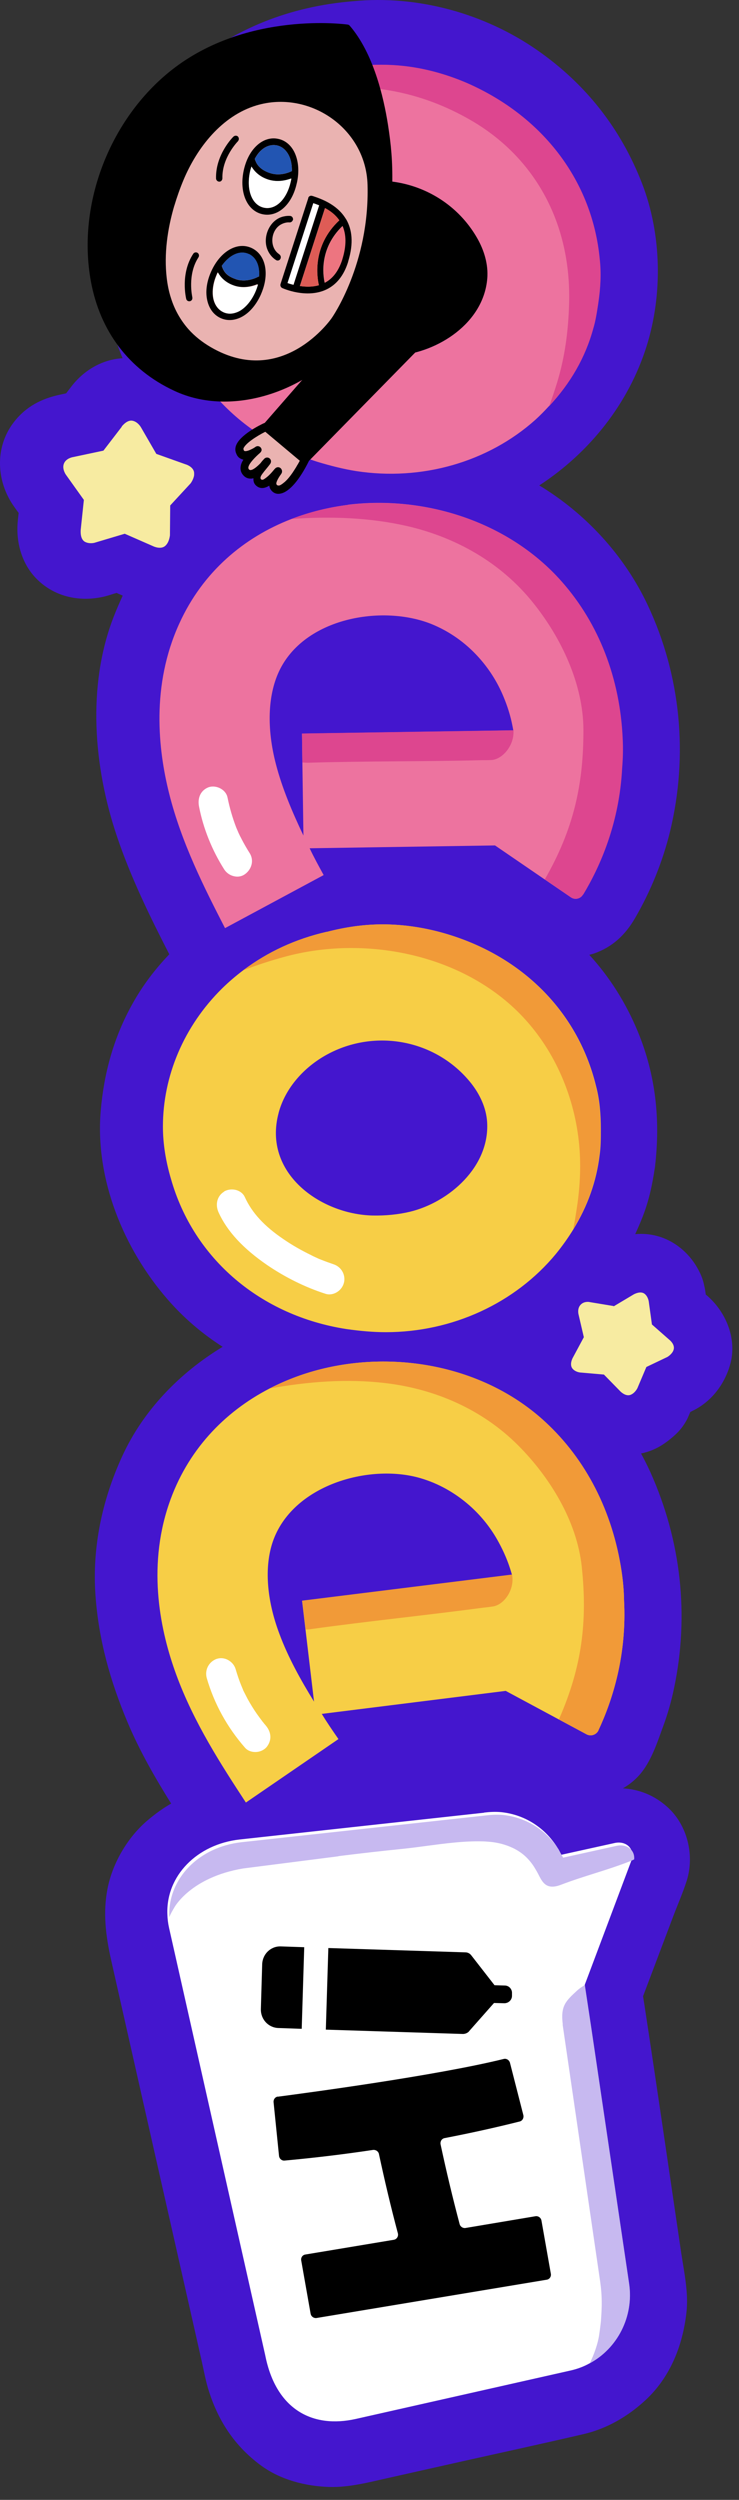 <svg width="55" height="186" viewBox="0 0 55 186" fill="none" xmlns="http://www.w3.org/2000/svg">
<rect x="0" y="0" width="55" height="186" fill="#333333" stroke="none"/>
<g clip-path="url(#clip0_363_8594)">
<path d="M26.282 0.09C21.605 0.474 17.345 2.114 13.761 5.232C10.881 7.743 8.686 11.418 7.932 15.204C7.157 19.081 7.644 23.039 9.123 26.653C7.624 26.744 6.263 27.523 5.31 28.759C5.181 28.931 5.052 29.093 4.923 29.265C4.784 29.295 4.645 29.326 4.506 29.356C3.096 29.649 1.914 30.247 1 31.451C-0.41 33.314 -0.271 35.845 1.05 37.697C1.159 37.849 1.269 38.011 1.388 38.163C1.368 38.345 1.348 38.538 1.328 38.72C1.159 40.319 1.616 41.99 2.778 43.123C4.138 44.46 6.045 44.814 7.832 44.368C8.021 44.318 8.22 44.257 8.408 44.196C8.498 44.166 8.587 44.146 8.676 44.115C8.736 44.146 8.795 44.166 8.855 44.196C8.954 44.237 9.044 44.277 9.133 44.318C8.895 44.834 8.666 45.361 8.458 45.897C6.462 51.04 6.968 57.093 8.706 62.236C9.729 65.273 11.139 68.158 12.599 71.003C11.546 72.106 10.613 73.321 9.848 74.708C8.468 77.178 7.733 79.85 7.495 82.665C7.068 87.736 9.203 92.909 12.46 96.665C13.671 98.062 15.051 99.236 16.571 100.208C13.363 102.152 10.652 104.936 9.083 108.377C7.604 111.607 6.849 115.14 7.107 118.713C7.346 122.044 8.21 125.091 9.491 128.138C10.384 130.264 11.526 132.248 12.738 134.192C12.142 134.536 11.586 134.931 11 135.427C9.51 136.682 8.378 138.605 8.001 140.529C7.654 142.321 7.872 144.031 8.259 145.783C8.905 148.648 9.55 151.502 10.196 154.367C11.804 161.474 13.403 168.57 15.012 175.676C15.181 176.426 15.319 177.215 15.558 177.944C16.283 180.202 17.504 182.014 19.381 183.411C20.851 184.504 22.727 184.99 24.525 185.04C26.024 185.081 27.514 184.676 28.973 184.352C30.721 183.957 32.459 183.573 34.206 183.178C37.285 182.489 40.373 181.821 43.451 181.103C45.179 180.698 46.738 179.787 48.039 178.582C49.876 176.881 50.809 174.533 51.087 172.073C51.256 170.595 50.919 169.086 50.7 167.629C49.787 161.453 48.893 155.268 47.95 149.103C47.92 148.911 47.89 148.718 47.86 148.526L50.055 142.715C50.402 141.784 50.819 140.853 51.117 139.911C51.703 138.008 51.147 135.781 49.677 134.455C48.674 133.554 47.562 133.139 46.361 133.058C46.698 132.865 47.016 132.633 47.304 132.359C48.377 131.357 48.863 129.788 49.36 128.432C49.697 127.52 49.965 126.579 50.164 125.617C51.316 120.161 50.68 114.613 48.416 109.562C48.198 109.076 47.959 108.61 47.711 108.145C48.486 107.983 49.121 107.669 49.757 107.173C50.323 106.727 50.72 106.353 51.097 105.675C51.167 105.553 51.217 105.422 51.276 105.29C51.306 105.209 51.346 105.138 51.375 105.057C51.425 105.037 51.465 105.017 51.514 104.986C52.905 104.328 53.907 103.043 54.334 101.554C54.881 99.661 54.056 97.647 52.636 96.412C52.597 96.382 52.567 96.351 52.527 96.321C52.517 96.219 52.498 96.128 52.487 96.037C52.468 95.926 52.458 95.815 52.438 95.703C52.448 95.784 52.458 95.875 52.468 95.956C52.378 95.41 52.259 94.954 51.882 94.306C51.236 93.183 50.164 92.302 48.923 91.968C48.367 91.816 47.81 91.775 47.274 91.826C47.453 91.441 47.622 91.047 47.781 90.652C48.287 89.397 48.555 88.141 48.744 86.825C49.161 83.353 48.813 80.012 47.473 76.763C46.609 74.667 45.388 72.713 43.858 71.043C43.977 71.013 44.097 70.982 44.216 70.942C45.576 70.466 46.539 69.565 47.264 68.31C48.426 66.316 49.33 64.088 49.876 61.831C51.236 56.182 50.67 50.26 48.208 45.026C46.48 41.342 43.59 38.203 40.135 36.118C43.858 33.688 46.778 30.054 48.128 25.742C49.33 21.895 49.24 17.431 47.791 13.665C46.202 9.555 43.59 6.255 40.015 3.754C36.063 0.991 31.069 -0.376 26.292 0.09L26.282 0.09Z" fill="#4416CE"/>
<path d="M48.884 85.927C48.845 86.229 48.805 86.522 48.756 86.814C48.746 86.904 48.736 86.995 48.727 87.085C48.776 86.693 48.825 86.31 48.884 85.927Z" fill="#4416CE"/>
<path d="M24.308 69.33C21.995 69.863 19.929 70.82 18.118 72.18C17.557 72.603 17.026 73.056 16.524 73.549C13.68 76.359 12.125 80.066 12.125 83.822C12.125 85.131 12.351 86.451 12.725 87.719C14.418 93.682 19.417 97.901 25.784 98.888C26.787 99.029 27.752 99.12 28.716 99.12C33.666 99.12 38.34 96.965 41.371 93.299C41.863 92.695 42.296 92.08 42.68 91.456C43.733 89.734 44.392 87.901 44.628 85.937C44.717 85.323 44.717 84.718 44.717 84.013C44.717 82.885 44.628 81.808 44.353 80.781C42.975 75.151 38.665 70.931 32.711 69.34C31.294 68.967 29.867 68.776 28.49 68.776C27.112 68.776 25.744 68.967 24.317 69.34L24.308 69.33ZM20.735 82.805C21.237 80.932 22.645 79.391 24.317 78.474C27.909 76.5 32.475 77.346 35.063 80.599C35.713 81.425 36.185 82.422 36.254 83.48C36.461 86.813 33.42 89.452 30.517 90.157C29.631 90.368 28.687 90.459 27.712 90.439C23.835 90.338 19.545 87.276 20.735 82.815L20.735 82.805Z" fill="#F7CE46"/>
<path d="M44.699 84.013C44.699 82.885 44.61 81.808 44.334 80.781C42.957 75.151 38.647 70.931 32.693 69.34C31.276 68.967 29.849 68.776 28.471 68.776C27.094 68.776 25.726 68.967 24.299 69.34C21.987 69.874 19.92 70.83 18.109 72.19C19.113 71.807 20.137 71.475 21.17 71.193C27.084 69.571 34.297 70.941 38.715 75.453C41.176 77.971 42.681 81.355 43.075 84.879C43.262 86.551 43.183 88.243 42.927 89.905C42.849 90.409 42.77 90.932 42.662 91.456C43.715 89.734 44.374 87.901 44.61 85.937C44.699 85.323 44.699 84.718 44.699 84.013Z" fill="#F19A38"/>
<path d="M26.503 4.916C23.866 5.118 21.445 5.873 19.28 7.182C18.906 7.404 18.542 7.646 18.178 7.897C14.96 10.244 12.874 13.668 12.323 17.384C12.136 18.684 12.165 20.013 12.342 21.322C13.149 27.476 17.469 32.411 23.629 34.364C24.604 34.657 25.548 34.898 26.493 35.049C31.384 35.805 36.324 34.385 39.847 31.232C40.201 30.91 40.535 30.568 40.85 30.225C42.435 28.523 43.547 26.61 44.137 24.444C44.314 23.86 44.403 23.256 44.511 22.561C44.678 21.443 44.737 20.366 44.619 19.308C44.078 13.527 40.437 8.703 34.779 6.206C33.431 5.621 32.053 5.219 30.695 5.007C29.337 4.796 27.949 4.775 26.493 4.927L26.503 4.916ZM26.798 26.297C22.98 25.602 19.181 21.916 21.012 17.697C21.779 15.924 23.393 14.615 25.184 13.96C29.022 12.55 33.411 14.091 35.497 17.707C36.019 18.623 36.343 19.681 36.255 20.728C35.979 24.052 32.575 26.207 29.613 26.448C28.707 26.529 27.762 26.469 26.798 26.297Z" fill="#ED739F"/>
<path d="M44.53 22.549C44.697 21.431 44.756 20.354 44.638 19.296C44.097 13.515 40.456 8.691 34.798 6.194C33.45 5.61 32.072 5.207 30.714 4.995C29.356 4.784 27.968 4.764 26.512 4.915C23.875 5.116 21.454 5.872 19.289 7.181C20.411 6.929 21.552 6.748 22.694 6.617C27.171 6.103 31.186 6.687 35.142 9.004C39.777 11.733 42.532 16.567 42.355 22.61C42.296 24.614 42.05 26.527 41.47 28.441C41.292 29.015 41.096 29.619 40.869 30.224C42.454 28.521 43.566 26.608 44.156 24.443C44.333 23.858 44.422 23.254 44.53 22.559L44.53 22.549Z" fill="#DD468F"/>
<path d="M25.899 37.565C24.452 37.746 23.035 38.099 21.697 38.612C18.145 39.982 15.094 42.55 13.352 46.377C11.227 51.01 11.778 55.804 12.585 59.026C13.51 62.733 15.232 66.106 16.747 69.057L24.088 65.109C23.724 64.445 23.36 63.78 23.045 63.115L36.842 62.904L40.315 65.281L42.48 66.761C42.785 66.972 43.199 66.882 43.386 66.56C44.675 64.424 46.082 61.202 46.288 57.143C46.347 56.408 46.367 55.683 46.328 54.948C46.131 50.476 44.566 46.407 41.801 43.275C37.875 38.824 31.656 36.85 25.889 37.555L25.899 37.565ZM22.583 62.169C21.746 60.406 20.998 58.644 20.536 56.861C19.847 54.212 19.926 51.775 20.752 49.983C22.612 45.954 28.457 44.957 32.128 46.438C33.456 46.981 34.637 47.817 35.602 48.885C36.389 49.751 37.029 50.758 37.481 51.856C38.091 53.316 38.18 54.343 38.209 54.343C38.239 54.343 22.474 54.585 22.474 54.585L22.504 56.74L22.583 62.179L22.583 62.169Z" fill="#ED739F"/>
<path d="M43.401 66.569C44.691 64.433 46.098 61.211 46.304 57.152C46.364 56.417 46.383 55.692 46.344 54.957C46.147 50.485 44.582 46.416 41.817 43.284C37.891 38.833 31.672 36.859 25.905 37.564C24.459 37.745 23.041 38.097 21.703 38.611C24.596 38.41 27.499 38.5 30.314 39.145C33.925 39.981 37.281 41.854 39.672 44.845C41.788 47.474 43.411 50.918 43.421 54.302C43.431 58.381 42.683 61.714 40.548 65.43L42.486 66.76C42.791 66.971 43.205 66.881 43.392 66.558L43.401 66.569Z" fill="#DD468F"/>
<path d="M38.212 54.334L22.477 54.576L22.506 56.731C22.644 56.741 22.782 56.751 22.919 56.751C27.249 56.62 31.569 56.671 35.889 56.56C35.889 56.56 35.899 56.56 35.909 56.56C35.938 56.56 35.968 56.56 35.998 56.56C36.175 56.56 36.352 56.56 36.539 56.55C37.385 56.53 38.3 55.452 38.212 54.334Z" fill="#DD468F"/>
<path d="M24.136 101.809C22.719 102.141 21.351 102.645 20.062 103.31C16.677 105.062 13.911 107.942 12.563 111.931C10.93 116.765 11.973 121.478 13.114 124.59C14.423 128.175 16.49 131.348 18.3 134.117L25.189 129.394C24.756 128.77 24.333 128.155 23.949 127.521L37.637 125.809L41.347 127.803L43.65 129.041C43.974 129.213 44.368 129.082 44.535 128.749C45.598 126.483 46.661 123.13 46.444 119.071C46.434 118.336 46.366 117.611 46.257 116.886C45.588 112.464 43.62 108.587 40.55 105.767C36.191 101.759 29.794 100.48 24.136 101.809ZM23.388 126.634C22.364 124.973 21.439 123.301 20.8 121.579C19.835 119.021 19.668 116.583 20.298 114.72C21.735 110.511 27.432 108.879 31.241 109.967C32.618 110.36 33.878 111.075 34.95 112.021C35.826 112.797 36.564 113.723 37.125 114.771C37.883 116.16 38.08 117.168 38.109 117.168C38.139 117.168 22.483 119.111 22.483 119.111L22.738 121.256L23.378 126.655L23.388 126.634Z" fill="#F7CE46"/>
<path d="M44.536 128.751C45.599 126.485 46.661 123.131 46.445 119.073C46.435 118.337 46.366 117.612 46.258 116.887C45.589 112.466 43.621 108.589 40.55 105.769C36.191 101.76 29.795 100.481 24.137 101.811C22.719 102.143 21.352 102.647 20.062 103.311C22.916 102.798 25.809 102.566 28.683 102.908C32.363 103.342 35.886 104.852 38.582 107.561C40.954 109.948 42.932 113.191 43.296 116.555C43.729 120.614 43.326 124.007 41.594 127.935L43.66 129.043C43.985 129.214 44.379 129.083 44.546 128.751L44.536 128.751Z" fill="#F19A38"/>
<path d="M38.119 117.15L22.492 119.094L22.748 121.239C22.886 121.239 23.024 121.239 23.161 121.209C27.452 120.614 31.752 120.181 36.043 119.607C36.043 119.607 36.053 119.607 36.062 119.607C36.092 119.607 36.121 119.607 36.151 119.597C36.328 119.577 36.505 119.557 36.682 119.527C37.529 119.406 38.326 118.248 38.109 117.15L38.119 117.15Z" fill="#F19A38"/>
<path d="M16.676 88.666C16.164 88.979 15.997 89.613 16.272 90.217C16.912 91.617 18.093 92.896 19.884 94.125C21.212 95.031 22.708 95.777 24.214 96.26C24.479 96.351 24.775 96.31 25.03 96.169C25.306 96.018 25.513 95.756 25.591 95.464C25.621 95.364 25.631 95.263 25.631 95.172C25.631 94.679 25.316 94.226 24.814 94.064C24.519 93.964 24.214 93.853 23.909 93.732C23.85 93.712 23.791 93.682 23.732 93.662L23.623 93.611C23.466 93.541 23.308 93.47 23.161 93.39C22.433 93.037 21.744 92.644 21.114 92.211C19.667 91.234 18.752 90.237 18.221 89.069C18.113 88.828 17.896 88.646 17.62 88.556C17.306 88.455 16.951 88.495 16.686 88.646L16.676 88.666Z" fill="white"/>
<path d="M16.117 123.429C15.527 123.651 15.222 124.265 15.389 124.86C15.94 126.753 16.895 128.505 18.243 130.046C18.42 130.248 18.696 130.358 19.001 130.358C19.335 130.358 19.64 130.217 19.837 129.996C20.024 129.764 20.123 129.502 20.123 129.24C20.123 128.948 20.005 128.656 19.788 128.395L19.729 128.324C19.68 128.274 19.631 128.213 19.591 128.153C19.591 128.153 19.572 128.133 19.562 128.123L19.493 128.032C19.365 127.861 19.237 127.69 19.109 127.508C18.863 127.156 18.637 126.783 18.43 126.411C18.332 126.219 18.233 126.028 18.135 125.836L18.086 125.736C18.086 125.736 18.086 125.726 18.086 125.716L18.046 125.625C18.017 125.554 17.987 125.484 17.958 125.413C17.8 125.031 17.663 124.618 17.535 124.185C17.446 123.893 17.239 123.651 16.954 123.5C16.688 123.359 16.383 123.339 16.127 123.429L16.117 123.429Z" fill="white"/>
<path d="M15.546 58.565C14.966 58.777 14.69 59.321 14.808 59.985C15.123 61.627 15.773 63.248 16.688 64.689C16.855 64.95 17.131 65.142 17.445 65.202C17.731 65.263 18.016 65.202 18.233 65.041C18.567 64.799 18.754 64.427 18.754 64.064C18.754 63.863 18.695 63.651 18.577 63.47C18.361 63.127 18.164 62.785 17.987 62.443L17.957 62.382C17.888 62.251 17.819 62.12 17.76 61.989C17.741 61.949 17.721 61.899 17.691 61.828C17.652 61.748 17.622 61.657 17.583 61.577C17.308 60.861 17.091 60.116 16.934 59.341C16.884 59.079 16.707 58.837 16.442 58.686C16.156 58.515 15.802 58.475 15.527 58.575L15.546 58.565Z" fill="white"/>
<path d="M9.066 31.747L7.698 33.529L5.415 34.013C5.415 34.013 4.913 34.093 4.756 34.496C4.599 34.899 4.904 35.322 4.913 35.332L6.242 37.195L6.006 39.431C6.006 39.502 5.947 40.116 6.33 40.318C6.685 40.499 7.078 40.378 7.088 40.368L9.283 39.713L11.398 40.64C11.457 40.67 11.989 40.902 12.304 40.609C12.599 40.348 12.638 39.874 12.648 39.834L12.668 37.608L14.183 35.967C14.183 35.967 14.41 35.675 14.449 35.342C14.449 35.292 14.449 35.232 14.449 35.181C14.419 34.748 13.868 34.557 13.809 34.547L11.634 33.771L10.493 31.797C10.493 31.797 10.286 31.415 9.903 31.314C9.489 31.193 9.106 31.677 9.056 31.737L9.066 31.747Z" fill="#F7EBA1"/>
<path d="M45.676 97.177L43.914 96.885C43.757 96.844 43.432 96.844 43.215 97.076C42.95 97.348 43.048 97.761 43.058 97.801L43.452 99.493L42.635 101.014C42.605 101.064 42.359 101.538 42.615 101.84C42.832 102.091 43.176 102.122 43.206 102.122L44.947 102.273L46.168 103.522C46.168 103.522 46.551 103.924 46.925 103.783C47.24 103.663 47.417 103.33 47.437 103.29L48.106 101.709L49.671 100.963C49.671 100.963 50.015 100.762 50.123 100.46C50.123 100.45 50.123 100.44 50.133 100.43C50.251 100.057 49.877 99.735 49.838 99.705L48.52 98.546L48.283 96.834C48.283 96.834 48.234 96.462 47.968 96.26C47.663 96.029 47.191 96.29 47.142 96.321L45.656 97.207L45.676 97.177Z" fill="#F7EBA1"/>
<path d="M36.035 134.872L17.83 136.866C14.671 137.219 12.339 139.565 12.457 142.446C12.467 142.778 12.507 143.11 12.585 143.453L19.739 175.237C20.546 179.336 23.311 180.686 26.47 179.981L42.461 176.375C42.963 176.265 43.445 176.083 43.878 175.842C45.935 174.734 47.175 172.377 46.811 169.91L43.977 150.754L43.514 147.693L47.017 138.367C47.047 138.286 47.057 138.216 47.057 138.135C47.126 137.45 46.535 136.977 45.787 137.118C45.787 137.118 41.782 138.004 41.772 138.004C41.763 138.004 41.458 137.44 41.428 137.38C41.3 137.179 41.153 136.987 41.005 136.806C40.7 136.443 40.346 136.111 39.962 135.839C39.184 135.275 38.259 134.933 37.315 134.832C36.882 134.792 36.459 134.812 36.035 134.862L36.035 134.872Z" fill="white"/>
<path d="M20.676 156.003C22.664 155.741 32.445 154.442 37.494 153.193C37.691 153.143 37.897 153.273 37.956 153.485L38.95 157.372C38.999 157.584 38.881 157.795 38.684 157.846C36.844 158.309 34.965 158.722 33.085 159.084C32.878 159.125 32.751 159.326 32.79 159.548C33.213 161.532 33.685 163.506 34.207 165.48C34.256 165.671 34.453 165.802 34.64 165.772L39.855 164.896C40.062 164.865 40.259 165.006 40.298 165.218L40.997 169.176C41.036 169.387 40.898 169.589 40.692 169.619L23.559 172.469C23.353 172.499 23.156 172.358 23.117 172.147L22.418 168.189C22.379 167.977 22.516 167.776 22.723 167.746L29.316 166.648C29.533 166.608 29.67 166.386 29.611 166.164C29.09 164.211 28.627 162.247 28.204 160.273C28.165 160.071 27.968 159.941 27.771 159.961C25.577 160.293 23.372 160.555 21.178 160.756C20.971 160.776 20.784 160.615 20.765 160.394L20.361 156.416C20.342 156.204 20.479 156.023 20.676 155.993L20.676 156.003Z" fill="black"/>
<path d="M20.891 144.82C20.153 144.799 19.543 145.384 19.513 146.139L19.415 149.482C19.395 150.238 19.966 150.862 20.704 150.892L22.455 150.953L22.642 144.88L20.891 144.82Z" fill="black"/>
<path d="M34.907 151.135L36.767 149.03L37.535 149.05C37.84 149.05 38.105 148.808 38.105 148.496L38.105 148.315C38.125 148.003 37.879 147.731 37.574 147.731L36.806 147.71L35.075 145.485C34.966 145.344 34.809 145.263 34.642 145.263L24.437 144.941L24.25 151.014L34.455 151.336C34.622 151.336 34.789 151.266 34.907 151.145L34.907 151.135Z" fill="black"/>
<path d="M41.873 150.632L44.677 169.828C44.815 170.855 44.805 171.56 44.727 172.668C44.727 172.668 44.697 172.94 44.697 172.95C44.667 173.212 44.628 173.484 44.589 173.745C44.5 174.37 44.205 175.216 43.89 175.84C45.947 174.732 47.187 172.376 46.823 169.908L43.989 150.753L43.526 147.691C43.211 147.893 43.123 147.953 42.975 148.084C42.089 148.9 41.715 149.242 41.883 150.622L41.873 150.632Z" fill="#C7B9F0"/>
<path d="M25.184 138.105C26.788 137.904 28.382 137.722 29.986 137.561C31.246 137.43 32.505 137.219 33.775 137.098C34.493 137.027 35.212 136.987 35.93 137.007C36.097 137.007 36.265 137.027 36.432 137.037C36.786 137.068 37.229 137.138 37.711 137.309C37.918 137.38 38.115 137.471 38.282 137.551C38.41 137.622 38.538 137.692 38.656 137.773C38.843 137.894 39.059 138.065 39.286 138.306C39.512 138.548 39.679 138.78 39.797 138.981C39.915 139.173 40.024 139.364 40.122 139.565C40.407 140.119 40.722 140.623 41.736 140.24C43.497 139.565 45.101 139.183 46.853 138.498C46.971 138.457 47.079 138.407 47.197 138.347C47.266 137.662 46.676 137.189 45.928 137.33C45.928 137.33 41.923 138.216 41.913 138.216C41.903 138.216 41.598 137.652 41.569 137.591C41.441 137.39 41.293 137.199 41.145 137.017C40.84 136.655 40.486 136.322 40.102 136.05C39.325 135.487 38.4 135.144 37.455 135.043C37.022 135.003 36.599 135.023 36.176 135.074L17.971 137.068C14.812 137.42 12.48 139.767 12.598 142.647C12.726 142.335 12.844 142.154 12.982 141.912C12.982 141.912 14.192 139.676 18.099 139.021L25.194 138.115L25.184 138.105Z" fill="#C7B9F0"/>
<path d="M36.264 20.726C36.352 19.669 36.028 18.611 35.506 17.705C33.43 14.089 29.041 12.559 25.193 13.958C23.402 14.613 21.788 15.922 21.021 17.695C19.191 21.915 22.989 25.601 26.807 26.296C27.771 26.467 28.716 26.527 29.622 26.447C32.593 26.195 35.988 24.05 36.264 20.726Z" fill="black"/>
<path d="M26.173 24.048L19.698 31.471C19.698 31.471 19.688 31.471 19.678 31.471C19.363 31.611 17.809 32.377 17.553 33.193C17.494 33.394 17.504 33.585 17.592 33.767C17.641 33.898 17.75 34.069 17.956 34.149C18.006 34.17 18.055 34.19 18.114 34.2C18.006 34.371 17.927 34.552 17.907 34.733C17.878 34.965 17.947 35.187 18.104 35.358C18.261 35.539 18.458 35.62 18.684 35.61C18.744 35.61 18.803 35.6 18.862 35.58C18.862 35.62 18.862 35.66 18.862 35.7C18.872 35.892 18.95 36.043 19.088 36.154C19.393 36.405 19.728 36.325 20.043 36.133C20.062 36.295 20.131 36.446 20.279 36.577C20.446 36.728 20.663 36.778 20.909 36.718C21.548 36.577 22.296 35.7 22.985 34.311C22.985 34.311 22.985 34.311 22.985 34.3L31.015 26.113C31.015 26.113 31.074 26.042 31.084 26.002C31.093 25.962 31.093 25.921 31.084 25.891C31.074 25.811 31.015 25.74 30.946 25.7L26.488 23.968C26.39 23.917 26.262 23.947 26.193 24.038L26.173 24.048Z" fill="black"/>
<path d="M29.195 13.693C29.224 11.991 29.106 10.773 28.88 9.312C28.545 7.177 27.787 3.955 26.026 1.91C25.986 1.87 25.947 1.84 25.888 1.83C25.809 1.82 18.39 0.782 12.771 5.213C8.234 8.789 5.695 15.123 6.768 20.955C7.447 24.62 9.572 27.491 12.958 29.072C17.366 31.147 23.084 28.971 25.859 25.396C27.089 23.805 27.699 22.133 28.289 20.159C28.594 19.142 29.126 16.775 29.185 13.703L29.195 13.693Z" fill="black"/>
<path d="M12.969 15.315C12.457 17.057 12.201 18.91 12.408 20.683C12.467 21.187 12.565 21.69 12.723 22.174C12.988 23.03 13.431 23.815 14.012 24.48C14.494 25.024 15.065 25.467 15.685 25.829C21.028 28.941 24.659 23.715 24.689 23.664C24.718 23.624 27.513 19.636 27.355 13.764C27.247 9.524 22.986 6.674 19.089 7.842C16.511 8.618 14.661 10.985 13.648 13.412C13.392 14.026 13.165 14.671 12.969 15.325L12.969 15.315Z" fill="#EAB3B1"/>
<path d="M18.129 33.374C18.109 33.424 18.129 33.485 18.159 33.525C18.188 33.565 18.237 33.575 18.287 33.565C18.355 33.565 18.414 33.545 18.483 33.525C18.592 33.485 18.7 33.434 18.798 33.384C18.877 33.344 18.956 33.293 19.024 33.243C19.162 33.152 19.339 33.193 19.428 33.334C19.517 33.475 19.457 33.606 19.33 33.716C19.015 33.988 18.523 34.482 18.483 34.774C18.483 34.834 18.483 34.874 18.523 34.915C18.562 34.965 18.601 34.975 18.641 34.975C18.838 34.975 19.143 34.713 19.389 34.462C19.507 34.3 19.615 34.19 19.664 34.139C19.772 34.019 19.959 34.008 20.078 34.119C20.196 34.23 20.196 34.401 20.097 34.532C19.92 34.774 19.723 34.985 19.546 35.227C19.487 35.308 19.428 35.388 19.398 35.479C19.379 35.539 19.379 35.6 19.418 35.65C19.507 35.751 19.635 35.67 19.713 35.61C19.999 35.418 20.215 35.167 20.432 34.905L20.471 34.864C20.579 34.744 20.756 34.724 20.884 34.834C21.003 34.945 21.032 35.126 20.924 35.267C20.776 35.469 20.609 35.741 20.57 35.922C20.55 36.013 20.589 36.103 20.688 36.123C20.756 36.133 20.825 36.123 20.884 36.083C20.993 36.023 21.091 35.942 21.189 35.861C21.416 35.66 21.603 35.418 21.77 35.177C21.859 35.046 21.947 34.905 22.036 34.764C22.085 34.683 22.124 34.603 22.174 34.532C22.183 34.512 22.311 34.29 22.311 34.28L19.743 32.125C19.084 32.458 18.227 33.011 18.109 33.394L18.129 33.374Z" fill="#EAB3B1"/>
<path opacity="0.25" d="M23.384 8.834C24.555 8.431 25.854 9.287 26.297 10.747C26.73 12.207 26.14 13.708 24.969 14.111C23.798 14.514 22.499 13.658 22.056 12.197C21.623 10.737 22.213 9.236 23.384 8.834Z" fill="url(#paint0_radial_363_8594)"/>
<path opacity="0.25" d="M17.729 25.511C18.329 26.619 19.855 26.89 21.134 26.125C22.413 25.36 22.964 23.839 22.374 22.731C21.773 21.623 20.248 21.351 18.969 22.117C17.69 22.882 17.139 24.403 17.729 25.511Z" fill="url(#paint1_radial_363_8594)"/>
<path d="M14.312 22.249C14.282 22.33 14.223 22.39 14.145 22.41C14.017 22.44 13.889 22.37 13.859 22.239C13.839 22.158 13.416 20.356 14.381 18.885C14.45 18.774 14.597 18.744 14.706 18.815C14.814 18.885 14.843 19.046 14.764 19.157C13.928 20.446 14.312 22.098 14.312 22.108C14.322 22.158 14.312 22.199 14.312 22.249Z" fill="black"/>
<path d="M17.762 10.415C17.762 10.415 17.733 10.486 17.703 10.516C17.693 10.526 16.512 11.725 16.552 13.265C16.552 13.396 16.453 13.517 16.326 13.517C16.198 13.517 16.089 13.416 16.079 13.286C16.03 11.513 17.319 10.214 17.378 10.163C17.477 10.073 17.625 10.073 17.713 10.163C17.772 10.234 17.792 10.325 17.762 10.415Z" fill="black"/>
<path d="M22.946 14.735L20.879 21.13C20.84 21.251 20.899 21.382 21.007 21.432C21.076 21.463 22.808 22.238 24.284 21.543C25.042 21.181 25.583 20.506 25.898 19.519C25.898 19.489 25.918 19.468 25.918 19.438C26.341 18.049 26.183 17.061 25.78 16.346L25.701 16.226C25.042 15.178 23.841 14.775 23.3 14.594L23.231 14.574C23.103 14.534 22.976 14.604 22.936 14.735L22.946 14.735ZM25.475 19.297C25.209 20.143 24.776 20.727 24.166 21.04C24.028 20.445 23.763 18.482 25.485 16.82C25.741 17.414 25.8 18.21 25.465 19.297L25.475 19.297ZM25.259 16.387C23.231 18.27 23.586 20.607 23.733 21.221C23.251 21.362 22.749 21.342 22.316 21.281L24.186 15.48C24.579 15.692 24.963 15.974 25.249 16.387L25.259 16.387ZM23.32 15.118C23.448 15.168 23.605 15.219 23.753 15.279L21.844 21.191C21.667 21.14 21.509 21.09 21.401 21.06L23.32 15.118Z" fill="black"/>
<path d="M23.75 15.278C23.593 15.218 23.445 15.158 23.317 15.117L21.398 21.059C21.507 21.099 21.664 21.15 21.841 21.19L23.75 15.278Z" fill="white"/>
<path d="M25.253 16.387C24.967 15.974 24.574 15.682 24.19 15.481L22.32 21.282C22.753 21.352 23.245 21.363 23.737 21.221C23.59 20.597 23.235 18.271 25.263 16.387L25.253 16.387Z" fill="#DE5C56"/>
<path d="M24.171 21.039C24.781 20.717 25.214 20.133 25.479 19.297C25.814 18.219 25.755 17.424 25.499 16.819C23.777 18.481 24.043 20.445 24.18 21.039L24.171 21.039Z" fill="#ED7580"/>
<path d="M21.79 16.378C21.76 16.478 21.652 16.559 21.544 16.549C21.347 16.529 21.14 16.589 20.973 16.669C20.205 17.032 20.018 18.221 20.638 18.805C20.687 18.845 20.736 18.885 20.786 18.925C20.894 18.996 20.933 19.147 20.864 19.268C20.796 19.389 20.648 19.419 20.54 19.348C20.235 19.157 19.989 18.835 19.871 18.482C19.546 17.515 20.136 16.277 21.16 16.096C21.307 16.065 21.455 16.055 21.593 16.065C21.721 16.075 21.819 16.196 21.809 16.327C21.809 16.347 21.809 16.367 21.799 16.387L21.79 16.378Z" fill="black"/>
<path d="M15.726 20.181C15.392 20.917 15.284 21.652 15.412 22.286C15.54 22.931 15.884 23.414 16.396 23.656C16.907 23.898 17.498 23.858 18.049 23.545C18.6 23.233 19.072 22.669 19.407 21.934C19.476 21.773 19.535 21.622 19.584 21.471C20.017 20.141 19.692 18.913 18.738 18.459C17.675 17.956 16.405 18.681 15.726 20.181ZM17.823 23.122C17.399 23.364 16.966 23.394 16.592 23.213C16.218 23.032 15.963 22.669 15.864 22.186C15.786 21.773 15.825 21.289 15.982 20.796C16.032 20.655 16.081 20.524 16.14 20.383C16.159 20.343 16.179 20.302 16.199 20.262C16.366 20.564 16.72 21.017 17.429 21.249C18.137 21.481 18.797 21.289 19.161 21.138C19.112 21.33 19.043 21.531 18.954 21.722C18.669 22.357 18.265 22.85 17.803 23.112L17.823 23.122ZM19.249 20.574C19.249 20.574 18.442 21.058 17.586 20.786C17.35 20.705 17.114 20.605 16.917 20.443C16.71 20.272 16.583 20.041 16.504 19.779C17.075 18.963 17.862 18.59 18.531 18.913C19.082 19.174 19.338 19.809 19.279 20.574C19.269 20.574 19.259 20.574 19.249 20.584L19.249 20.574Z" fill="black"/>
<path d="M17.452 21.261C16.744 21.03 16.389 20.576 16.222 20.274C16.202 20.315 16.183 20.355 16.163 20.395C16.104 20.536 16.045 20.667 16.006 20.808C15.848 21.302 15.799 21.785 15.887 22.198C15.976 22.681 16.242 23.044 16.616 23.225C16.99 23.407 17.423 23.366 17.846 23.135C18.298 22.873 18.712 22.379 18.997 21.745C19.086 21.543 19.154 21.352 19.204 21.161C18.84 21.312 18.18 21.493 17.472 21.271L17.452 21.261Z" fill="white"/>
<path d="M18.535 18.905C17.866 18.583 17.079 18.956 16.508 19.772C16.587 20.033 16.715 20.265 16.921 20.436C17.118 20.597 17.344 20.708 17.59 20.779C18.446 21.051 19.244 20.577 19.253 20.567C19.253 20.567 19.273 20.567 19.283 20.557C19.342 19.792 19.086 19.167 18.535 18.895L18.535 18.905Z" fill="#2255B2"/>
<path d="M19.105 10.835C18.633 11.278 18.299 11.923 18.131 12.718C17.797 14.34 18.397 15.7 19.548 15.941C20.581 16.153 21.556 15.377 21.979 14.038C22.028 13.887 22.067 13.726 22.107 13.554C22.274 12.759 22.215 12.024 21.959 11.429C21.703 10.835 21.251 10.442 20.7 10.332C20.148 10.211 19.578 10.392 19.105 10.835ZM21.654 13.454C21.379 14.793 20.542 15.639 19.657 15.458C18.771 15.277 18.328 14.159 18.604 12.819C18.633 12.668 18.672 12.527 18.722 12.396C18.899 12.698 19.263 13.131 19.962 13.363C20.66 13.585 21.3 13.434 21.684 13.282C21.684 13.343 21.674 13.403 21.654 13.454ZM20.099 12.88C19.243 12.608 19.056 12.074 19.027 12.003C18.997 11.943 18.987 11.913 18.958 11.822C19.086 11.58 19.243 11.359 19.42 11.198C19.775 10.865 20.198 10.734 20.601 10.815C21.005 10.896 21.339 11.198 21.536 11.641C21.674 11.953 21.733 12.326 21.723 12.729C21.506 12.839 20.828 13.121 20.099 12.88Z" fill="black"/>
<path d="M19.955 13.357C19.256 13.135 18.892 12.692 18.715 12.39C18.666 12.531 18.627 12.672 18.597 12.813C18.321 14.163 18.764 15.27 19.65 15.452C20.535 15.633 21.372 14.797 21.648 13.447C21.657 13.387 21.667 13.327 21.677 13.276C21.293 13.417 20.654 13.579 19.955 13.357Z" fill="white"/>
<path d="M19.423 11.2C19.246 11.371 19.089 11.582 18.961 11.824C19 11.915 19.01 11.955 19.03 12.005C19.059 12.076 19.246 12.61 20.102 12.882C20.831 13.113 21.51 12.831 21.726 12.73C21.726 12.328 21.677 11.955 21.539 11.643C21.342 11.2 21.008 10.898 20.604 10.817C20.201 10.736 19.778 10.867 19.423 11.2Z" fill="#2255B2"/>
</g>
<defs>
<radialGradient id="paint0_radial_363_8594" cx="0" cy="0" r="1" gradientUnits="userSpaceOnUse" gradientTransform="translate(20.215 1.013) rotate(-106.721) scale(2.752 2.242)">
<stop stop-color="#D32E5B" stop-opacity="0.8"/>
<stop offset="0.14" stop-color="#D32E5C" stop-opacity="0.78"/>
<stop offset="0.27" stop-color="#D32E5F" stop-opacity="0.73"/>
<stop offset="0.38" stop-color="#D32E66" stop-opacity="0.65"/>
<stop offset="0.49" stop-color="#D32F6E" stop-opacity="0.53"/>
<stop offset="0.54" stop-color="#D33073" stop-opacity="0.47"/>
<stop offset="0.57" stop-color="#D3346F" stop-opacity="0.43"/>
<stop offset="0.76" stop-color="#D54D5A" stop-opacity="0.2"/>
<stop offset="0.91" stop-color="#D75D4C" stop-opacity="0.05"/>
<stop offset="1" stop-color="#D86348" stop-opacity="0"/>
</radialGradient>
<radialGradient id="paint1_radial_363_8594" cx="0" cy="0" r="1" gradientUnits="userSpaceOnUse" gradientTransform="translate(44.402 8.337) rotate(149.068) scale(2.71 2.276)">
<stop stop-color="#D32E5B" stop-opacity="0.8"/>
<stop offset="0.14" stop-color="#D32E5C" stop-opacity="0.78"/>
<stop offset="0.27" stop-color="#D32E5F" stop-opacity="0.73"/>
<stop offset="0.38" stop-color="#D32E66" stop-opacity="0.65"/>
<stop offset="0.49" stop-color="#D32F6E" stop-opacity="0.53"/>
<stop offset="0.54" stop-color="#D33073" stop-opacity="0.47"/>
<stop offset="0.57" stop-color="#D3346F" stop-opacity="0.43"/>
<stop offset="0.76" stop-color="#D54D5A" stop-opacity="0.2"/>
<stop offset="0.91" stop-color="#D75D4C" stop-opacity="0.05"/>
<stop offset="1" stop-color="#D86348" stop-opacity="0"/>
</radialGradient>
<clipPath id="clip0_363_8594">
<rect width="185.043" height="54.505" fill="white" transform="translate(0 185.043) rotate(-90)"/>
</clipPath>
</defs>
</svg>
